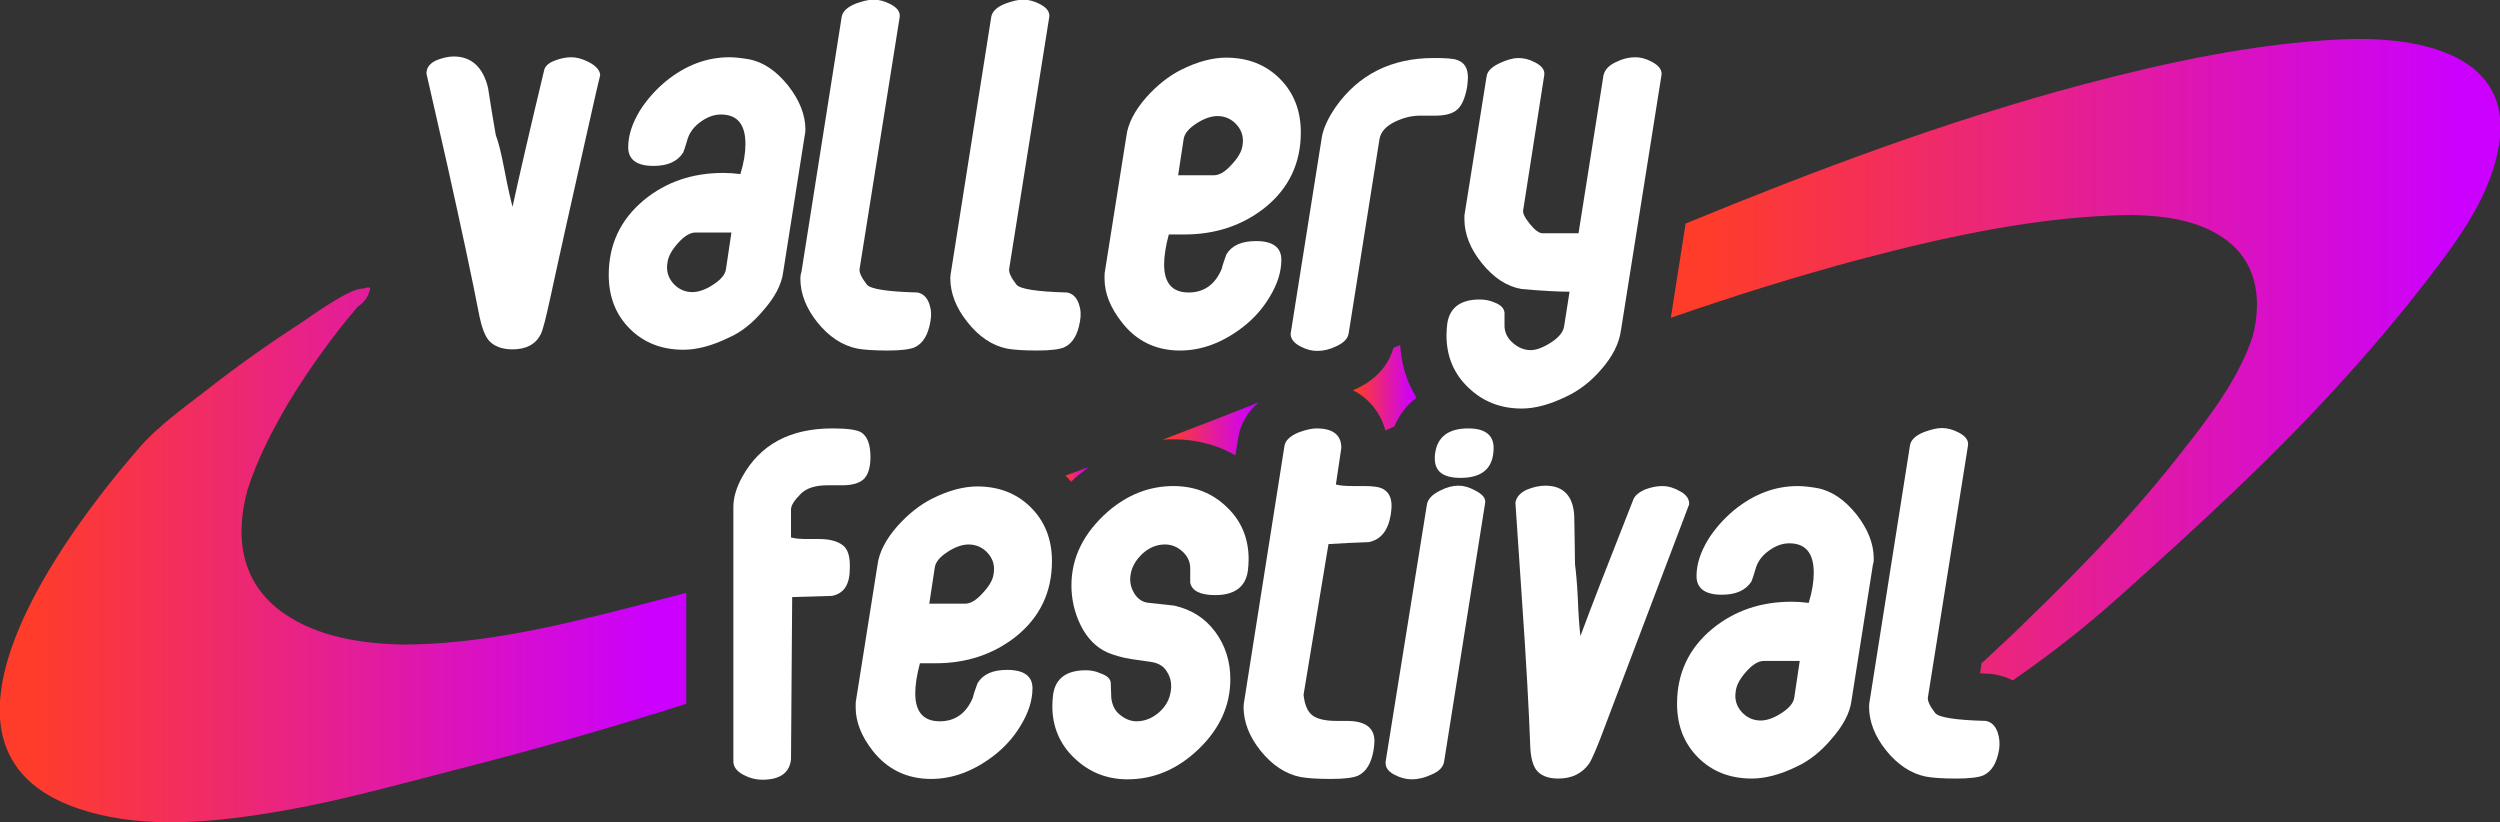 <?xml version="1.0" encoding="utf-8"?>
<!-- Generator: Adobe Illustrator 22.0.1, SVG Export Plug-In . SVG Version: 6.00 Build 0)  -->
<svg version="1.1" id="Layer_1" xmlns="http://www.w3.org/2000/svg" xmlns:xlink="http://www.w3.org/1999/xlink" x="0px" y="0px"
	 viewBox="0 0 641.9 211.1" style="enable-background:new 0 0 641.9 211.1;" xml:space="preserve">
<rect x="0" y="0" width="641.9" height="211.1" fill="#333333" stroke="none"/>
<style type="text/css">
	.st0{fill:#FFFFFF;}
	.st1{fill:url(#SVGID_1_);}
	.st2{fill:url(#SVGID_2_);}
	.st3{fill:url(#SVGID_3_);}
	.st4{fill:url(#SVGID_4_);}
	.st5{fill:url(#SVGID_5_);}
</style>
<g>
	<path class="st0" d="M151.1,15.9c-1.6-0.8-3.1-1.2-4.4-1.2c-1.4,0-2.8,0.3-4.1,0.8c-1.7,0.6-2.7,1.5-2.9,2.6
		c-3.6,15-6.3,26.7-8.1,35c-0.4-1.5-1.2-4.8-2.2-10.1c-0.8-4.1-1.5-6.8-2.1-8.3c-0.7-4.1-1.4-8.1-2-12.2c-1.3-5.3-4.3-8-8.8-8
		c-1.5,0-3,0.4-4.5,1c-1.7,0.8-2.5,1.9-2.5,3.4l5.4,23.7c3.5,15.8,6.3,28.7,8.2,38.6c0.6,2.9,1.4,5,2.4,6.2c1.3,1.5,3.4,2.3,6.1,2.3
		c3.5,0,5.9-1.3,7.2-3.8c0.6-1.1,1.4-4.4,2.6-9.9c1.2-5.5,2.5-11.5,4-18.2l5.2-23.2c2.2-9.9,3.4-15,3.5-15.3
		C154.1,18.2,153.1,16.9,151.1,15.9z"/>
	<path class="st0" d="M205.5,71.5c0,3.9,1.5,7.7,4.4,11.3c2.9,3.6,6.3,5.9,10.2,6.7c1.6,0.3,4.2,0.5,7.8,0.5c3.4,0,5.7-0.3,6.9-0.8
		c2.2-1,3.5-3.2,4.1-6.7c0.3-1.6,0.2-3.1-0.3-4.5c-0.6-1.7-1.6-2.6-3-2.9c-7.8-0.2-12.1-0.9-13-2c-1.4-1.8-2-3.1-1.9-4L231,4.4
		c0.2-1.3-0.6-2.4-2.3-3.3c-1.5-0.8-3-1.2-4.4-1.2c-1.3,0-2.8,0.4-4.5,1c-2.3,0.9-3.5,2.1-3.7,3.5l-10.3,65.3
		C205.6,70.3,205.5,70.9,205.5,71.5z"/>
	<path class="st0" d="M258.5,89.5c1.6,0.3,4.2,0.5,7.8,0.5c3.4,0,5.7-0.3,6.9-0.8c2.2-1,3.5-3.2,4.1-6.7c0.3-1.6,0.2-3.1-0.3-4.5
		c-0.6-1.7-1.6-2.6-3-2.9c-7.8-0.2-12.1-0.9-13-2c-1.4-1.8-2-3.1-1.9-4l10.3-64.7c0.2-1.3-0.6-2.4-2.3-3.3c-1.5-0.8-3-1.2-4.4-1.2
		c-1.3,0-2.8,0.4-4.5,1c-2.3,0.9-3.5,2.1-3.7,3.5l-10.3,65.3c-0.1,0.6-0.2,1.1-0.2,1.7c0,3.9,1.5,7.7,4.4,11.3
		C251.3,86.4,254.7,88.7,258.5,89.5z"/>
	<path class="st0" d="M303,90c5.5,0,10.9-2,16.1-6c2.7-2.1,5-4.6,6.8-7.6c2.1-3.4,3.1-6.6,3.1-9.7c0-3.2-2.2-4.8-6.5-4.8
		c-3.7,0-6.2,1.1-7.6,3.4c-0.6,1.6-1,2.8-1.2,3.7c-1.7,4.1-4.6,6.1-8.5,6.1c-4.2,0-6.3-2.4-6.3-7.2c0-2.1,0.4-4.7,1.2-7.7
		c1.3,0,2.7,0,4,0c8,0,14.9-2.3,20.7-6.9c6.2-5,9.2-11.5,9.2-19.3c0-5.6-1.8-10.2-5.4-13.8c-3.6-3.6-8.2-5.4-13.8-5.4
		c-3.4,0-7.3,1-11.5,3.1c-3.2,1.6-6.2,4-8.9,7c-3,3.4-4.8,6.8-5.2,10.1l-5.5,34.7c-0.1,0.4-0.1,1-0.1,1.8c0,3.8,1.5,7.5,4.4,11.2
		C291.8,87.6,296.8,90,303,90z M303.9,35.8c0.2-1.5,1.3-2.8,3.3-4.1c2-1.3,3.8-1.9,5.4-1.9c2,0,3.7,0.8,5,2.3
		c1.3,1.5,1.8,3.3,1.4,5.4c-0.2,1.4-1.1,3-2.8,4.8c-1.6,1.8-3.1,2.7-4.5,2.7h-9.2L303.9,35.8z"/>
	<path class="st0" d="M376,56.2c0,3.9,1.5,7.7,4.5,11.4c3,3.7,6.3,5.9,10.1,6.6c5.5,0.5,9.7,0.7,12.4,0.7l-1.4,8.9
		c-0.2,1.4-1.3,2.8-3.3,4.1c-2,1.3-3.8,2-5.3,2c-1.6,0-3.1-0.6-4.5-1.8c-1.4-1.2-2.1-2.6-2.2-4.2c0-1.7,0-2.9,0-3.6
		c-0.1-1.1-0.9-2-2.5-2.6c-1.3-0.6-2.6-0.8-3.9-0.8c-4.9,0-7.7,2.1-8.3,6.2c-0.1,0.9-0.2,1.9-0.2,3c0,5.4,1.9,9.9,5.6,13.4
		c3.7,3.6,8.3,5.4,13.7,5.4c3.4,0,7.2-1,11.5-3.1c3.4-1.6,6.3-3.9,8.9-6.9c2.9-3.3,4.6-6.6,5.1-10.1l10.4-65.5
		c0.2-1.3-0.6-2.4-2.4-3.4c-1.5-0.8-2.9-1.2-4.3-1.2c-1.7,0-3.3,0.4-4.9,1.2c-2,0.9-3,2.1-3.3,3.5l-6.4,40.5h-9.2
		c-0.9,0-2-0.8-3.3-2.4c-1.3-1.6-1.9-2.8-1.7-3.6l5.4-34.6c0.2-1.3-0.6-2.4-2.4-3.3c-1.5-0.8-2.9-1.1-4.3-1.1
		c-1.2,0-2.7,0.4-4.5,1.2c-2.2,1-3.4,2.1-3.6,3.5l-5.6,35.1C376,55,376,55.5,376,56.2z"/>
	<path class="st0" d="M216.4,140c-1.3-1-3.3-1.6-6-1.6h-1.5c-0.6,0-1.1,0-1.5,0c-1.8,0-3.2-0.1-4.3-0.4v-7.2c0-1,0.8-2.3,2.5-4
		c1.5-1.5,3.8-2.2,6.9-2.2c0.2,0,0.9,0,1.9,0h1.8c2.6,0,4.4-0.5,5.6-1.6c1.1-1.1,1.7-3,1.7-5.6c0-3.3-0.8-5.4-2.4-6.4
		c-1.2-0.7-3.7-1-7.4-1c-10.8,0-18.5,4.1-23.1,12.4c-1.5,2.7-2.3,5.3-2.3,7.8v65.3c0,1.4,0.9,2.6,2.7,3.5c1.5,0.8,3.1,1.2,4.7,1.2
		c4.5,0,7-1.7,7.4-5.2l0.3-41.7c3.4-0.1,6.8-0.2,10.2-0.3c3.1-0.6,4.6-2.9,4.6-7.1C218.3,142.9,217.7,141,216.4,140z"/>
	<path class="st0" d="M378.7,125.9c-1.5-0.8-2.9-1.2-4.2-1.2c-1.5,0-3.1,0.4-4.8,1.3c-2,1-3,2.1-3.3,3.4l-10.6,66
		c-0.2,1.5,0.5,2.6,2.2,3.5c1.5,0.8,3,1.2,4.5,1.2c1.6,0,3.3-0.4,5-1.2c2-0.8,3.1-2,3.3-3.4l10.5-66.2
		C381.6,128,380.7,126.9,378.7,125.9z"/>
	<path class="st0" d="M431.3,126.1c-1.4-0.8-2.9-1.3-4.5-1.3c-1.4,0-2.8,0.3-4.2,0.8c-1.7,0.7-2.8,1.6-3.2,2.6
		c-6.6,16.7-11.1,28.3-13.6,35.1c-0.2-1.4-0.5-4.8-0.7-10.1c-0.2-4-0.5-6.8-0.7-8.3c-0.1-5.5-0.1-9.7-0.2-12.5
		c-0.3-5.1-2.8-7.7-7.4-7.7c-1.6,0-3.2,0.4-4.7,1c-1.8,0.8-2.8,2-3,3.4l1.6,23.7c1.2,17.2,1.9,30.1,2.2,38.6
		c0.1,2.9,0.6,4.9,1.5,6.2c1.1,1.5,3,2.3,5.7,2.3c3.5,0,6.1-1.3,7.9-3.8c0.8-1.2,2.2-4.5,4.2-9.9c3.3-8.7,5.6-14.7,6.9-18.2
		l8.8-23.2c3.2-8.5,5.2-13.6,5.8-15.3C433.8,128.3,433.1,127,431.3,126.1z"/>
	<path class="st0" d="M512.9,188c-0.6-1.7-1.6-2.6-3-2.9c-7.8-0.2-12.1-0.9-13-2c-1.4-1.8-2-3.1-1.9-4l10.3-64.7
		c0.2-1.3-0.6-2.4-2.3-3.3c-1.5-0.8-3-1.2-4.4-1.2c-1.3,0-2.8,0.4-4.5,1c-2.3,0.9-3.5,2.1-3.7,3.5l-10.3,65.3
		c-0.1,0.6-0.2,1.1-0.2,1.7c0,3.9,1.5,7.7,4.4,11.3c2.9,3.6,6.3,5.9,10.2,6.7c1.6,0.3,4.2,0.5,7.8,0.5c3.4,0,5.7-0.3,6.9-0.8
		c2.2-1,3.5-3.2,4.1-6.7C513.5,190.9,513.4,189.4,512.9,188z"/>
	<path class="st0" d="M377,110c-5,0-7.9,2.1-8.5,6.3c-0.1,0.5-0.1,0.9-0.1,1.4c0,3.4,2.2,5,6.6,5c5.7,0,8.5-2.6,8.5-7.7
		C383.5,111.7,381.3,110,377,110z"/>
	<path class="st0" d="M312,152.8c5,0,7.8-2.1,8.4-6.2c0.1-0.9,0.2-1.9,0.2-3c0-5.4-1.9-9.9-5.6-13.4c-3.7-3.6-8.3-5.4-13.7-5.4
		c-6.2,0-11.8,2.2-16.9,6.6c-6.2,5.5-9.3,11.8-9.3,18.9c0,3.6,0.8,7,2.3,10.1c1.7,3.5,4.1,5.9,7.1,7.2c1.5,0.6,3.4,1.2,5.8,1.6
		l5.5,0.8c1.7,0.3,3.1,1.1,3.9,2.6c0.9,1.4,1.2,3.1,0.9,4.9c-0.3,2.1-1.3,3.9-3,5.4c-1.7,1.5-3.7,2.3-5.8,2.3c-1.5,0-3-0.6-4.4-1.8
		c-1-0.8-1.7-2.1-2-3.7c-0.1-0.4-0.1-1.9-0.2-4.4c-0.1-1-0.9-1.8-2.6-2.4c-1.3-0.6-2.6-0.8-3.8-0.8c-5,0-7.8,2.1-8.4,6.2
		c-0.1,0.9-0.2,1.9-0.2,3c0,5.3,1.9,9.8,5.7,13.4c3.8,3.6,8.3,5.4,13.6,5.4c6.8,0,12.9-2.6,18.3-7.8c5.4-5.2,8.1-11.2,8.1-17.9
		c0-4.6-1.3-8.7-3.9-12.2c-2.6-3.5-6.1-5.7-10.5-6.7l-6.4-0.7c-1.7-0.1-3-1-3.9-2.5c-0.9-1.5-1.2-3.1-0.9-4.8c0.3-2,1.4-3.8,3.1-5.4
		c1.7-1.5,3.6-2.3,5.7-2.3c1.7,0,3.2,0.6,4.5,1.8c1.3,1.2,2,2.6,2,4.3v3.7C306,151.7,308.2,152.8,312,152.8z"/>
	<path class="st0" d="M258.6,172c-3.7,0-6.2,1.1-7.6,3.4c-0.6,1.6-1,2.8-1.2,3.7c-1.7,4.1-4.6,6.1-8.5,6.1c-4.2,0-6.3-2.4-6.3-7.2
		c0-2.1,0.4-4.7,1.2-7.7c1.3,0,2.7,0,4,0c8,0,14.9-2.3,20.7-6.9c6.2-5,9.2-11.5,9.2-19.3c0-5.6-1.8-10.2-5.4-13.8
		c-3.6-3.6-8.2-5.4-13.8-5.4c-3.4,0-7.3,1-11.5,3.1c-3.2,1.6-6.2,4-8.9,7c-3,3.4-4.8,6.8-5.2,10.1l-5.5,34.7c-0.1,0.4-0.1,1-0.1,1.8
		c0,3.8,1.5,7.5,4.4,11.2c3.8,4.8,8.8,7.2,15,7.2c5.5,0,10.9-2,16.1-6c2.7-2.1,5-4.6,6.8-7.6c2.1-3.4,3.1-6.6,3.1-9.7
		C265.1,173.6,262.9,172,258.6,172z M240,145.8c0.2-1.5,1.3-2.8,3.3-4.1c2-1.3,3.8-1.9,5.4-1.9c2,0,3.7,0.8,5,2.3
		c1.3,1.5,1.8,3.3,1.4,5.4c-0.2,1.4-1.1,3-2.8,4.8c-1.6,1.8-3.1,2.7-4.5,2.7h-9.2L240,145.8z"/>
	<path class="st0" d="M481.1,143.4c0-3.8-1.5-7.6-4.5-11.4c-3-3.7-6.3-6-10.1-6.7c-1.8-0.3-3.5-0.5-4.9-0.5
		c-5.9,0-11.4,2.1-16.5,6.3c-2.6,2.2-4.8,4.7-6.5,7.4c-2,3.3-3,6.4-3,9.4c0,3.2,2.2,4.8,6.5,4.8c3.6,0,6.1-1.1,7.6-3.4
		c0.6-1.5,0.9-2.8,1.2-3.7c0.6-1.7,1.7-3.1,3.4-4.3c1.7-1.2,3.4-1.8,5.1-1.8c4.2,0,6.3,2.5,6.3,7.6c0,2.2-0.4,4.8-1.3,7.7
		c-1.5-0.2-2.9-0.3-4.4-0.3c-7.9,0-14.7,2.3-20.4,7c-6,5-9,11.4-9,19.2c0,5.6,1.8,10.2,5.4,13.8s8.2,5.4,13.8,5.4
		c3.4,0,7.3-1,11.6-3.1c3.2-1.5,6.2-3.9,8.8-7c3-3.4,4.8-6.7,5.2-10l5.5-34.9C481.1,144.5,481.1,143.9,481.1,143.4z M460.7,179.1
		c-0.2,1.4-1.3,2.7-3.3,4s-3.8,1.9-5.3,1.9c-2,0-3.7-0.8-5-2.3c-1.3-1.5-1.8-3.3-1.4-5.4c0.2-1.5,1.1-3.1,2.7-4.9
		c1.6-1.8,3.1-2.7,4.5-2.7h9.2L460.7,179.1z"/>
	<path class="st0" d="M333.8,88.9c1.5,0.8,2.9,1.2,4.4,1.2c1.7,0,3.3-0.4,4.9-1.2c2-0.9,3-2,3.2-3.4l7.9-49.8
		c0.3-1.8,1.6-3.3,4.1-4.5c2.1-1,4.2-1.5,6.3-1.5c0.2,0,0.9,0,1.9,0h1.9c2.7,0,4.6-0.5,5.8-1.6c1.2-1.1,2-3,2.5-5.8
		c0.1-0.8,0.2-1.7,0.2-2.4c0-2.4-0.9-3.9-2.8-4.5c-1-0.4-3-0.5-6-0.5c-10.8,0-19.2,4.2-25.1,12.5c-2,2.9-3.2,5.5-3.6,7.8l-8,50.4
		C331.3,86.8,332.1,88,333.8,88.9z"/>
	<path class="st0" d="M195.9,79.8c3-3.4,4.8-6.7,5.2-10l5.5-34.9c0.1-0.5,0.2-1,0.2-1.6c0-3.8-1.5-7.6-4.5-11.4
		c-3-3.7-6.3-6-10.1-6.7c-1.8-0.3-3.5-0.5-4.9-0.5c-5.9,0-11.4,2.1-16.5,6.3c-2.6,2.2-4.8,4.7-6.5,7.4c-2,3.3-3,6.4-3,9.4
		c0,3.2,2.2,4.8,6.5,4.8c3.6,0,6.1-1.1,7.6-3.4c0.6-1.5,0.9-2.8,1.2-3.7c0.6-1.7,1.7-3.1,3.4-4.3c1.7-1.2,3.4-1.8,5.1-1.8
		c4.2,0,6.3,2.5,6.3,7.6c0,2.2-0.4,4.8-1.3,7.7c-1.5-0.2-2.9-0.3-4.4-0.3c-7.9,0-14.7,2.3-20.4,7c-6,5-9,11.4-9,19.2
		c0,5.6,1.8,10.2,5.4,13.8s8.2,5.4,13.8,5.4c3.4,0,7.3-1,11.6-3.1C190.3,85.3,193.2,83,195.9,79.8z M186.4,69.1
		c-0.2,1.4-1.3,2.7-3.3,4s-3.8,1.9-5.3,1.9c-2,0-3.7-0.8-5-2.3c-1.3-1.5-1.8-3.3-1.4-5.4c0.2-1.5,1.1-3.1,2.7-4.9
		c1.6-1.8,3.1-2.7,4.5-2.7h9.2L186.4,69.1z"/>
	<path class="st0" d="M351.4,139.2c3.1-0.6,5-2.9,5.7-7.1c0.1-0.9,0.2-1.6,0.2-2.1c0-2.2-0.7-3.6-2.1-4.4c-1-0.6-2.7-0.8-5-0.8h-1.4
		c-0.6,0-1,0-1.4,0c-1.8,0-3.3-0.1-4.4-0.4l1.4-9.4c0-3.3-2.1-5-6.4-5c-1.3,0-2.8,0.4-4.5,1c-2.2,0.9-3.5,2.1-3.7,3.5l-10.3,65.3
		c-0.1,0.6-0.2,1.1-0.2,1.7c0,3.9,1.5,7.7,4.4,11.3c2.9,3.6,6.3,5.9,10.2,6.7c1.6,0.3,4.2,0.5,7.8,0.5c3.4,0,5.7-0.3,6.9-0.8
		c2.2-1,3.5-3.2,4.1-6.7c0.1-0.8,0.2-1.6,0.2-2.2c0-3.5-2.4-5.2-7.1-5.2h-2.7c-2.8,0-4.9-0.5-6.1-1.4c-1.3-1-2-2.7-2.3-5.3l6.4-38.7
		C344.4,139.5,347.9,139.3,351.4,139.2z"/>
</g>
<g>
	<linearGradient id="SVGID_1_" gradientUnits="userSpaceOnUse" x1="299.649" y1="110.125" x2="322.034" y2="110.125">
		<stop  offset="0" style="stop-color:#FF3C2A"/>
		<stop  offset="1" style="stop-color:#CB00FF"/>
	</linearGradient>
	<path class="st1" d="M301.3,112.8c5.8,0,11.2,1.4,15.9,4.1l0.7-4.3c0.3-2.3,1.5-6.1,5.3-9.3c-8.2,3.3-16.4,6.4-24.7,9.6
		C299.4,112.8,300.4,112.8,301.3,112.8z"/>
	<linearGradient id="SVGID_2_" gradientUnits="userSpaceOnUse" x1="273.912" y1="121.8" x2="279.362" y2="121.8">
		<stop  offset="0" style="stop-color:#FF3C2A"/>
		<stop  offset="1" style="stop-color:#CB00FF"/>
	</linearGradient>
	<path class="st2" d="M279.6,119.9c-2,0.7-4,1.5-6,2.2c0.5,0.5,1,1.1,1.4,1.6c0.5-0.4,0.9-0.9,1.4-1.3
		C277.5,121.5,278.6,120.7,279.6,119.9z"/>
	<linearGradient id="SVGID_3_" gradientUnits="userSpaceOnUse" x1="348.168" y1="99.477" x2="362.96" y2="99.477">
		<stop  offset="0" style="stop-color:#FF3C2A"/>
		<stop  offset="1" style="stop-color:#CB00FF"/>
	</linearGradient>
	<path class="st3" d="M363.7,102.1c-2.5-4-3.9-8.6-4.2-13.5c-0.6,0.2-1.1,0.5-1.7,0.7c-0.9,3.2-3.3,7.6-9.5,10.5
		c-0.3,0.1-0.6,0.3-0.9,0.4c4.5,2.3,7.2,6.2,8.3,10.3c0.8-0.3,1.5-0.6,2.3-1C359.3,106.5,361.2,104,363.7,102.1z"/>
	<linearGradient id="SVGID_4_" gradientUnits="userSpaceOnUse" x1="8.169" y1="142.47" x2="168.022" y2="142.47">
		<stop  offset="0" style="stop-color:#FF3C2A"/>
		<stop  offset="1" style="stop-color:#CB00FF"/>
	</linearGradient>
	<path class="st4" d="M176.3,152.2c-4.6,1.2-9.2,2.4-13.9,3.6c-19.4,5-39.2,9.7-59.3,9.7c-10.4-0.3-21.4-1.9-30.2-8
		c-11.1-7.7-12.7-19.7-9.3-31.9c2.5-7.7,6.2-14.9,10.3-21.9c5.2-8.7,12.1-18.2,18-25c1.5-1,2.5-2.2,2.9-3.8c0.6-1.1,0.1-1.4-1.5-0.8
		c-3.4-0.3-13.7,7.3-15.7,8.6C69.4,88,61.3,93.7,53.5,99.8c-6,4.7-12.6,9.3-17.6,15c-18.7,21.4-62.5,79.2-13.6,93.5
		c15.9,4.7,33.6,2.7,49.6,0c15.1-2.6,29.7-6.7,44.5-10.5c20.1-5.1,40-10.8,59.8-17.1V152.2z"/>
	<linearGradient id="SVGID_5_" gradientUnits="userSpaceOnUse" x1="438.815" y1="92.438" x2="631.865" y2="92.438">
		<stop  offset="0" style="stop-color:#FF3C2A"/>
		<stop  offset="1" style="stop-color:#CB00FF"/>
	</linearGradient>
	<path class="st5" d="M601.4,10.1c-22.4,1-45,5.9-66.6,11.6c-34.9,9.3-68.7,22-102,35.7l-3.8,24.2c16.1-5.6,32.4-10.7,48.9-15.1
		c22.4-5.9,46.3-11.1,69.6-11.3c8,0.2,16.4,1.2,23.1,5.7c8.9,5.9,10.3,15.8,7.8,25.5c-3.2,9.5-9.1,17.9-15.2,25.8
		c-6.7,8.7-12.8,16-19.9,23.8c-7.6,8.3-15.6,16.3-23.7,24.1c-0.3,0.3-0.6,0.6-0.8,0.8c-0.9,0.9-1.8,1.7-2.7,2.6c-2,1.9-4,3.7-6,5.6
		c-0.4,0.4-0.8,0.8-1.3,1.1l-0.4,2.7c0.6,0,1.3,0,2,0.1l0.7,0l0.7,0.1c1.8,0.3,3.5,0.8,5,1.6c9.4-6.5,18.5-13.6,27-21.2
		c20.3-18.2,40.5-36.6,58.7-56.9c8.6-9.5,16.8-19.4,24.5-29.7c6.8-9.1,13.3-19.3,14.8-30.8C644.7,12.8,618.7,9.3,601.4,10.1z"/>
</g>
</svg>
